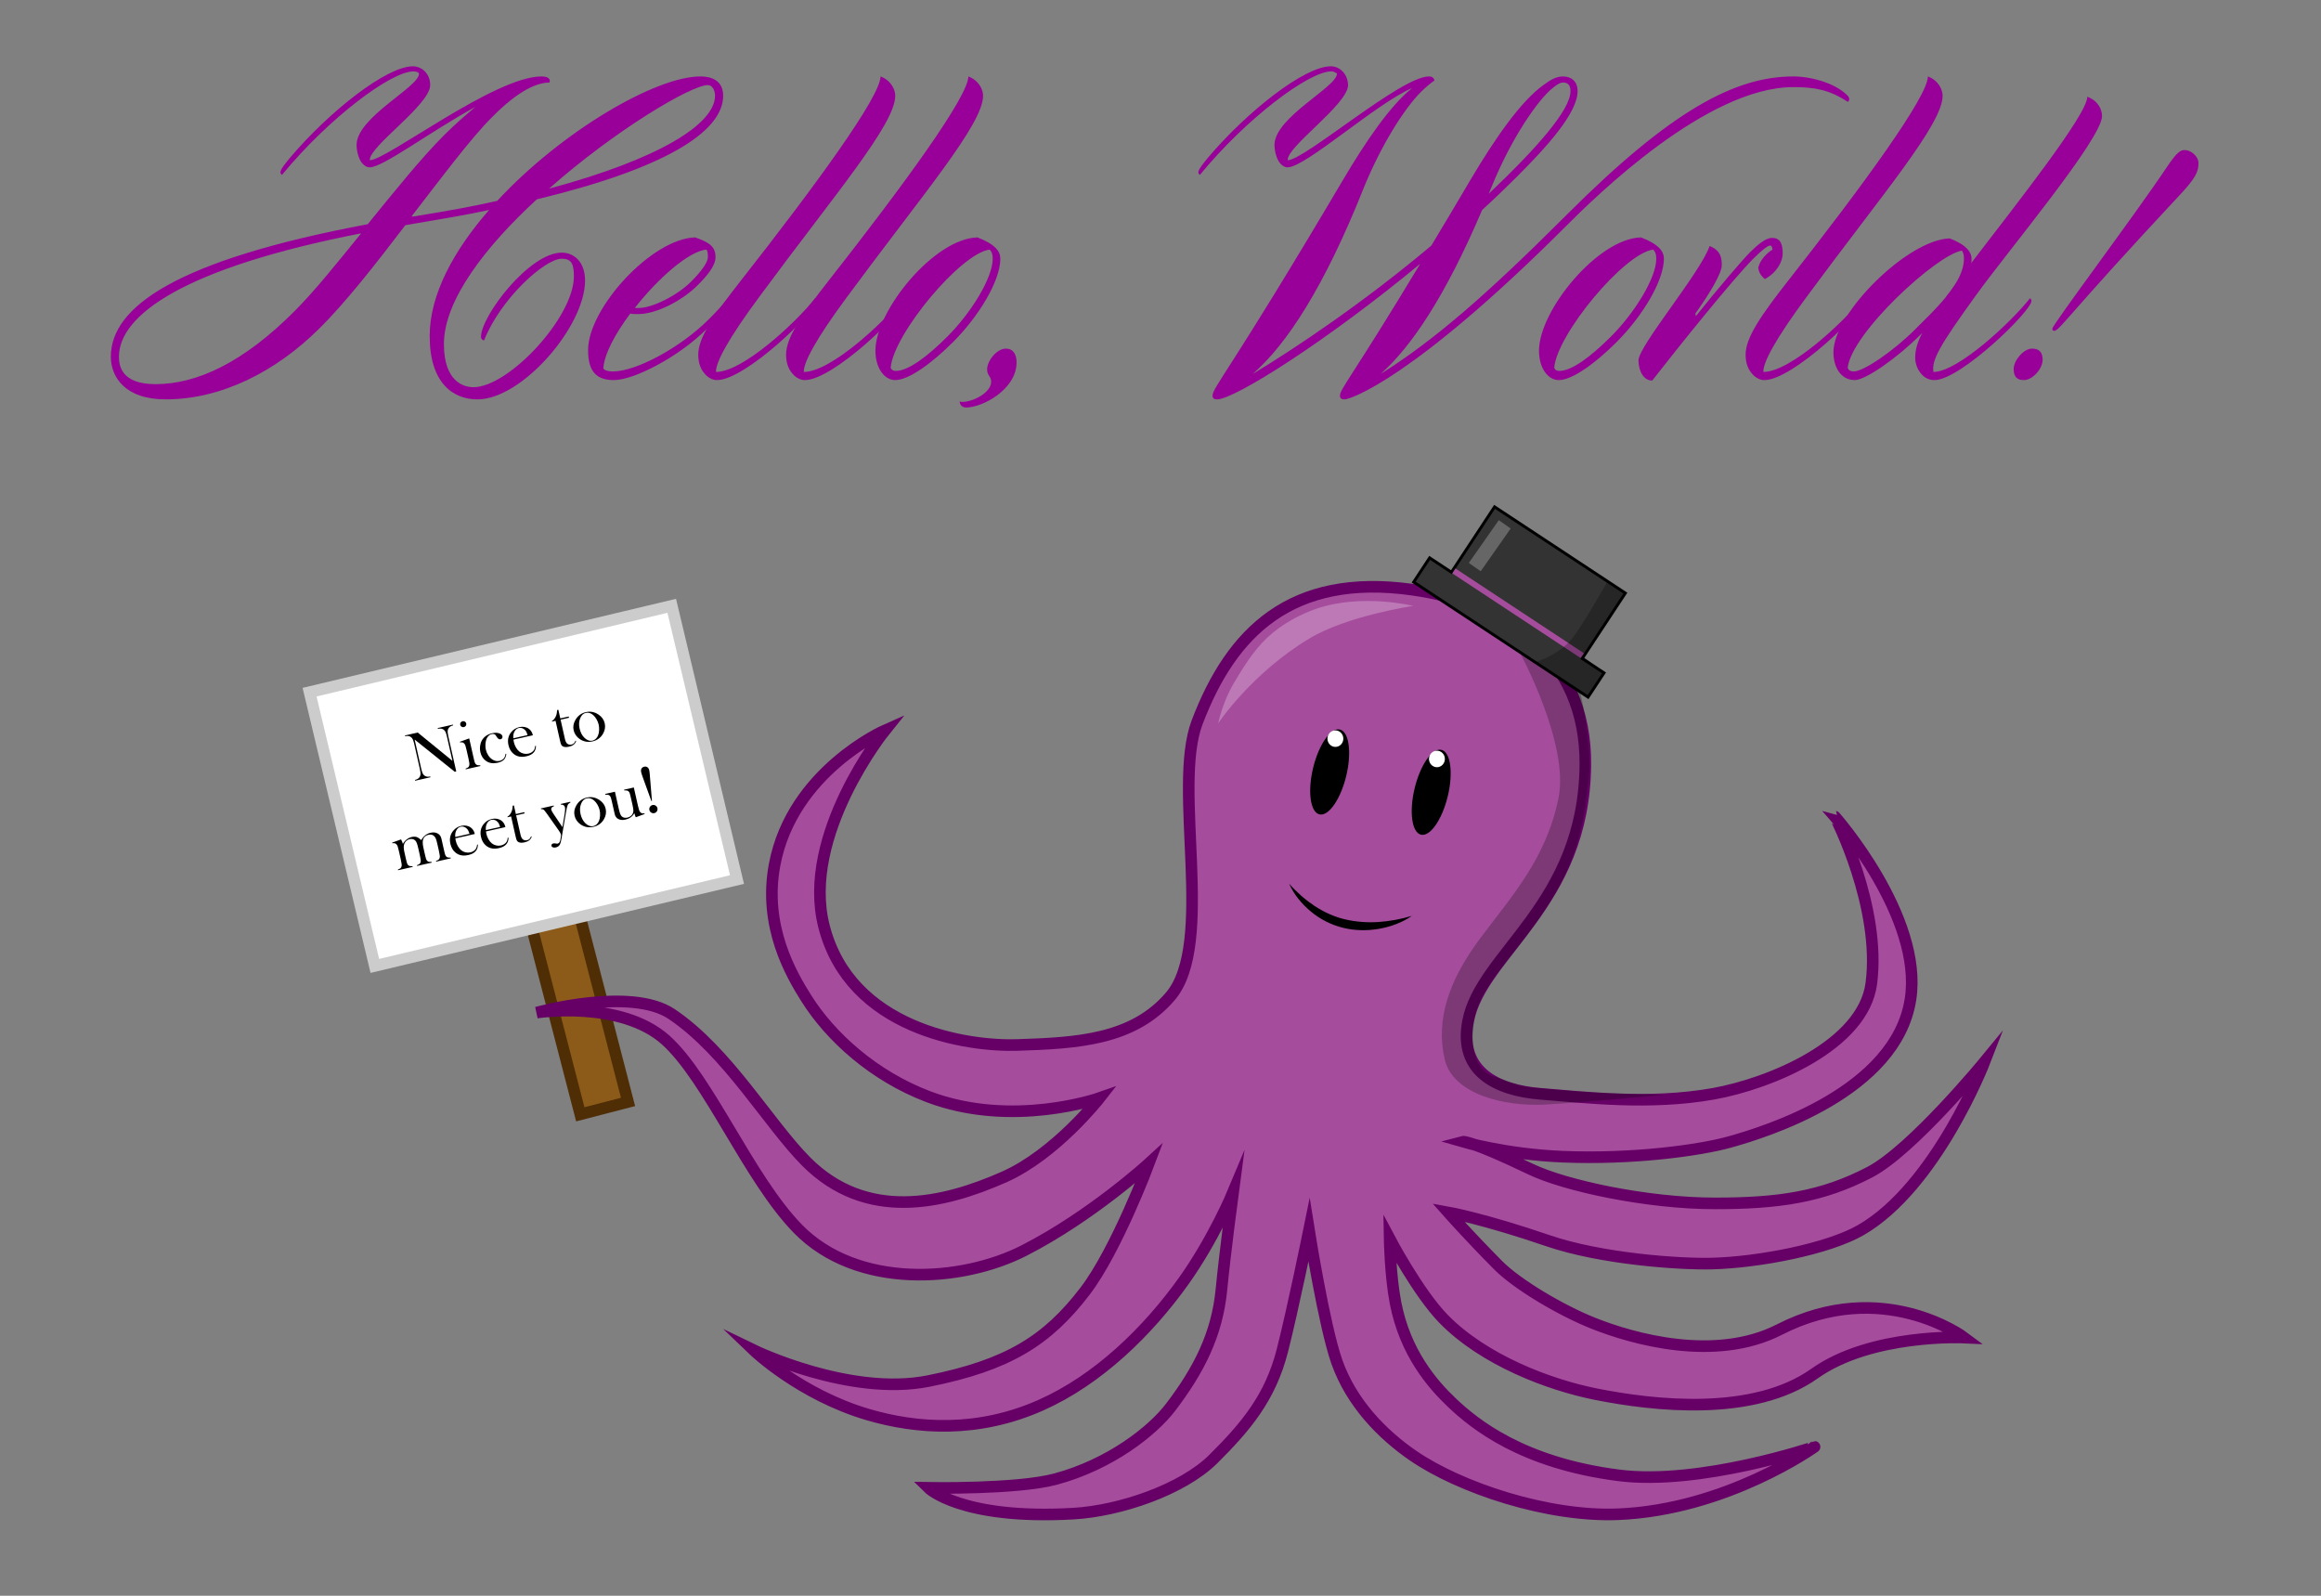 <?xml version="1.0" encoding="utf-8"?>
<!-- Generator: Adobe Illustrator 15.0.0, SVG Export Plug-In . SVG Version: 6.00 Build 0)  -->
<!DOCTYPE svg PUBLIC "-//W3C//DTD SVG 1.1//EN" "http://www.w3.org/Graphics/SVG/1.1/DTD/svg11.dtd">
<svg version="1.1" xmlns="http://www.w3.org/2000/svg" xmlns:xlink="http://www.w3.org/1999/xlink" x="0px" y="0px" width="800px"
	 height="550px" viewBox="0 0 800 550" enable-background="new 0 0 800 550" xml:space="preserve">
<rect x="0" y="0" width="800" height="550" fill="#808080" stroke="none"/>
<g id="Layer_3">
	
		<rect x="191" y="313" transform="matrix(0.968 -0.251 0.251 0.968 -81.006 61.258)" fill="#8C5B19" stroke="#4F2D05" stroke-width="4" stroke-miterlimit="10" width="17" height="70"/>
	
		<rect x="116.24" y="222.221" transform="matrix(0.973 -0.232 0.232 0.973 -57.953 49.312)" fill="#FFFFFF" stroke="#CCCCCC" stroke-width="4" stroke-miterlimit="10" width="128.291" height="96.968"/>
</g>
<g id="Layer_2">
	<path fill="#A64C9D" stroke="#660066" stroke-width="4" stroke-miterlimit="10" d="M506,352c4.5-23.5,40-40.013,40.436-88.352
		c0.339-37.634-27.816-56.012-59.799-60.434c-41.605-5.752-62.213,14.644-74.03,45.786c-8.583,22.619,6.333,76.136-9.196,94.378
		c-12.806,15.043-32.044,16.111-52.724,16.791c-17.399,0.572-57.674-5.45-66.687-40.956c-8-31.517,21-67.479,21-67.479
		S273.068,265.82,267,298c-4,21.213,5.663,37.739,10.908,46.076C286.242,357.322,301.091,370.827,320,378
		c29,11,58.97,0.463,58.97,0.463s-15.125,19.342-32.88,27.201C325,415,298.626,421.129,277.944,400.41
		c-12.957-12.979-27.139-37.948-46.444-50.91C217.352,340,185,349,185,349s28.981-4.473,44.5,9.5
		c14.796,13.322,28.603,47.69,45.5,65c20.5,21,56.5,18.5,78,7.5c23.236-11.889,43-30,43-30s-11.214,29.895-22,44
		c-13,17-26.5,25.5-54,31c-27.109,5.422-60.222-10.642-60.222-10.642s15.954,15.311,39.394,22.197
		C316,492.5,337,494,358.804,484.292C378.442,475.548,395.5,459,408,441.5c10.268-14.375,17-30.5,17-30.5s-2.782,20.918-4,33.5
		c-1.5,15.5-7.822,27.795-17.5,40.5c-6.25,8.205-20.864,19.728-39.682,24.791c-13.26,3.568-43.818,3.017-43.818,3.017
		s11.172,11.1,49.993,8.88c15.864-0.907,37.507-8.188,48.218-18.823c11.306-11.227,19.663-21.223,23.789-37.364
		c3.643-14.251,9.187-41.5,9.187-41.5s5.242,33.061,9.602,45.372c5.044,14.245,15.704,25.063,26.263,32.323
		c16.162,11.111,46.464,21.214,70.754,20.203c37.417-1.557,67.63-23.232,67.63-23.232S586.027,512.065,558,508.5
		c-33.305-4.236-49.739-17.654-57.5-25c-6.82-6.456-16.18-17.293-19.5-34.5c-1.82-9.434-2.03-22.052-2.03-22.052
		s9.873,18.67,18.53,27.552c14.009,14.372,36.575,22.813,52.5,26c20.112,4.025,54.386,7.881,75.435-7.087C645,459.5,677,461,677,461
		s-28-21-63.687-2.738c-22.081,11.3-50.563,3.252-64.313-2.262c-11.121-4.459-26.055-13.306-32.656-19.961
		c-10.117-10.199-17.172-18.182-17.172-18.182s12.273,2.195,34.343,9.756c18.519,6.344,45.507,8.161,56.485,7.887
		c16.157-0.404,40-5,51.321-11.5c26.046-14.954,42.699-58,42.699-58s-24.981,30.4-39.556,38.004
		c-16.468,8.592-31.429,10.758-53.374,10.758c-23.197,0-51.503-6.027-63.637-11.863c-20.896-10.05-23.297-9.403-23.297-9.403
		s14.928,4.366,34.408,5.17c24.29,1.002,47.32-2.196,57.576-5.05c12.76-3.551,57.346-17.368,62.358-49.115
		c4.5-28.5-25.995-63.006-25.995-63.006S648.5,312.5,645,339c-2.797,21.176-34.756,34.485-54.5,38
		c-21.897,3.897-44.292,1.202-59.5,0S502.696,369.251,506,352z"/>
	<ellipse transform="matrix(0.972 0.235 -0.235 0.972 75.303 -100.215)" cx="458.351" cy="266.01" rx="5.873" ry="15.041"/>
	<ellipse transform="matrix(0.972 0.235 -0.235 0.972 77.926 -108.24)" cx="493.351" cy="273.01" rx="5.873" ry="15.041"/>
	<g>
		<path d="M444.334,304.569c2.663,3.021,5.646,5.607,8.864,7.741c3.234,2.1,6.731,3.709,10.421,4.558
			c3.705,0.863,7.549,1.163,11.414,0.917c3.864-0.262,7.747-0.95,11.604-2.12c-3.329,2.326-7.27,3.748-11.323,4.466
			c-4.063,0.705-8.323,0.647-12.391-0.354c-4.088-1.002-7.923-2.951-11.1-5.608C448.651,311.521,445.98,308.277,444.334,304.569z"/>
	</g>
	<ellipse fill="#FFFFFF" cx="460.281" cy="254.583" rx="2.737" ry="2.849"/>
	<ellipse fill="#FFFFFF" cx="495.281" cy="261.583" rx="2.737" ry="2.849"/>
	<g>
		<path d="M142.922,254.898l2.24,9.946c0.177,0.785,0.351,1.354,0.523,1.708c0.171,0.354,0.403,0.625,0.694,0.816
			c0.263,0.173,0.541,0.279,0.834,0.317c0.293,0.038,0.659,0.019,1.099-0.056l0.06,0.263l-5.271,1.187l-0.06-0.263
			c0.43-0.121,0.769-0.262,1.017-0.421c0.248-0.16,0.454-0.375,0.617-0.645c0.182-0.297,0.273-0.644,0.276-1.041
			c0.003-0.397-0.083-0.984-0.259-1.761l-1.9-8.437c-0.174-0.77-0.347-1.333-0.519-1.691c-0.174-0.357-0.405-0.631-0.697-0.822
			c-0.255-0.175-0.529-0.281-0.822-0.319s-0.663-0.019-1.109,0.058l-0.06-0.263l4.401-0.992l11.951,9.753l-1.859-8.255
			c-0.177-0.784-0.352-1.354-0.523-1.708c-0.172-0.354-0.403-0.626-0.694-0.817c-0.263-0.173-0.541-0.278-0.834-0.316
			s-0.659-0.02-1.099,0.055l-0.06-0.263l5.271-1.187l0.059,0.263c-0.762,0.171-1.307,0.526-1.633,1.064
			c-0.182,0.297-0.274,0.645-0.276,1.041c-0.003,0.397,0.083,0.98,0.256,1.75l2.71,12.027l-0.515,0.116L142.922,254.898z"/>
		<path d="M158.526,255.647l3.2-1.153l1.483,6.584l0.206,0.864c0.116,0.516,0.231,0.888,0.347,1.113
			c0.115,0.226,0.277,0.398,0.489,0.519c0.26,0.157,0.687,0.224,1.283,0.202l0.054,0.24l-5.053,1.138l-0.055-0.24
			c0.443-0.164,0.752-0.323,0.926-0.477c0.173-0.155,0.291-0.379,0.354-0.672c0.044-0.193,0.044-0.47-0.001-0.83
			c-0.046-0.361-0.144-0.875-0.294-1.542l-0.633-2.81c-0.176-0.781-0.318-1.324-0.428-1.631c-0.108-0.306-0.25-0.542-0.424-0.71
			c-0.178-0.183-0.368-0.301-0.572-0.355c-0.204-0.053-0.48-0.053-0.829,0.001L158.526,255.647z M159.893,250.595
			c-0.299,0.067-0.567,0.028-0.807-0.118c-0.238-0.147-0.39-0.365-0.455-0.654c-0.063-0.282-0.018-0.543,0.138-0.782
			c0.156-0.239,0.379-0.392,0.671-0.457c0.291-0.066,0.558-0.024,0.802,0.125c0.242,0.149,0.396,0.365,0.459,0.647
			c0.065,0.29,0.021,0.551-0.131,0.786S160.191,250.528,159.893,250.595z"/>
		<path d="M174.271,259.789l0.246,0.028c-0.084,0.868-0.36,1.543-0.828,2.025c-0.469,0.481-1.183,0.831-2.144,1.047
			c-1.539,0.347-2.851,0.162-3.933-0.556c-1.057-0.707-1.738-1.747-2.048-3.119c-0.151-0.67-0.183-1.36-0.094-2.069
			c0.089-0.708,0.286-1.341,0.593-1.899c0.345-0.639,0.823-1.175,1.434-1.608c0.611-0.434,1.317-0.741,2.117-0.922
			c1.105-0.249,2.026-0.195,2.763,0.159c0.449,0.219,0.716,0.511,0.798,0.877c0.055,0.244,0.021,0.466-0.103,0.666
			c-0.122,0.2-0.299,0.326-0.527,0.377c-0.495,0.112-0.942-0.167-1.342-0.838c-0.183-0.312-0.319-0.521-0.411-0.628
			c-0.093-0.107-0.21-0.193-0.352-0.257c-0.275-0.123-0.584-0.145-0.926-0.068c-0.448,0.101-0.835,0.32-1.158,0.657
			c-0.284,0.297-0.506,0.636-0.663,1.02s-0.266,0.847-0.328,1.389c-0.093,0.83-0.056,1.615,0.111,2.354
			c0.152,0.678,0.424,1.314,0.813,1.907c0.39,0.593,0.843,1.06,1.359,1.4c0.809,0.539,1.654,0.708,2.537,0.51
			c0.729-0.165,1.282-0.533,1.657-1.107C174.03,260.836,174.173,260.387,174.271,259.789z"/>
		<path d="M176.969,254.916c0.054,0.381,0.1,0.655,0.138,0.822c0.148,0.663,0.392,1.289,0.728,1.878s0.719,1.056,1.147,1.399
			c0.438,0.35,0.938,0.59,1.497,0.72c0.561,0.13,1.117,0.133,1.672,0.008c0.41-0.093,0.784-0.249,1.121-0.469
			c0.338-0.22,0.601-0.48,0.789-0.778c0.213-0.328,0.352-0.808,0.417-1.439l0.259,0.026c0.003,0.936-0.271,1.705-0.82,2.305
			c-0.549,0.601-1.365,1.022-2.447,1.266c-0.938,0.211-1.775,0.244-2.513,0.098c-0.738-0.146-1.408-0.476-2.013-0.988
			c-0.842-0.715-1.404-1.701-1.688-2.959c-0.387-1.715-0.076-3.198,0.932-4.45c0.731-0.91,1.67-1.494,2.813-1.751
			c0.61-0.138,1.198-0.156,1.766-0.055c0.566,0.1,1.076,0.316,1.527,0.647c0.7,0.515,1.159,1.252,1.375,2.213L176.969,254.916z
			 M181.853,253.348c-0.225-0.75-0.497-1.306-0.817-1.666c-0.289-0.327-0.629-0.562-1.02-0.701c-0.39-0.141-0.778-0.167-1.165-0.08
			c-0.652,0.147-1.16,0.558-1.522,1.232s-0.493,1.449-0.392,2.323L181.853,253.348z"/>
		<path d="M193.123,247.601l2.904-0.654l0.098,0.435l-2.904,0.654l1.499,6.654c0.181,0.8,0.446,1.341,0.797,1.623
			c0.187,0.158,0.411,0.264,0.67,0.317c0.26,0.053,0.526,0.049,0.8-0.012c0.342-0.077,0.61-0.211,0.808-0.404
			c0.195-0.192,0.389-0.506,0.577-0.941l0.205,0.11c-0.148,0.514-0.425,0.932-0.829,1.256c-0.403,0.323-0.944,0.561-1.622,0.714
			c-0.899,0.203-1.595,0.175-2.085-0.083c-0.263-0.133-0.457-0.319-0.582-0.56c-0.127-0.24-0.265-0.691-0.414-1.354l-1.561-6.928
			l-1.224,0.275l-0.041-0.183c0.46-0.271,0.848-0.684,1.164-1.235c0.189-0.339,0.33-0.665,0.421-0.978
			c0.09-0.313,0.155-0.706,0.193-1.179l0.03-0.403l0.426-0.096L193.123,247.601z"/>
		<path d="M197.724,251.706c-0.278-1.234-0.068-2.439,0.628-3.613c0.849-1.424,2.046-2.311,3.593-2.66
			c1.548-0.349,3.006-0.06,4.375,0.865c1.135,0.77,1.841,1.771,2.119,3.006c0.274,1.22,0.085,2.403-0.569,3.552
			c-0.803,1.414-2.02,2.305-3.65,2.672c-1.631,0.368-3.116,0.085-4.455-0.846c-0.522-0.363-0.959-0.801-1.312-1.314
			C198.101,252.854,197.857,252.3,197.724,251.706z M199.775,251.105c0.298,1.325,0.848,2.38,1.65,3.168
			c0.901,0.876,1.837,1.206,2.805,0.987c0.411-0.092,0.786-0.297,1.124-0.612c0.337-0.317,0.6-0.712,0.789-1.186
			c0.201-0.494,0.321-1.083,0.359-1.767s-0.012-1.328-0.146-1.929c-0.141-0.624-0.38-1.231-0.718-1.824
			c-0.337-0.591-0.721-1.079-1.152-1.462c-0.817-0.719-1.681-0.977-2.588-0.772c-0.861,0.194-1.502,0.815-1.923,1.861
			C199.546,248.617,199.48,249.796,199.775,251.105z"/>
		<path d="M138.245,289.307c0.258,0.502,0.465,1.012,0.622,1.529c0.365-0.619,0.815-1.133,1.353-1.542
			c0.536-0.409,1.129-0.687,1.776-0.833c0.717-0.161,1.356-0.113,1.918,0.145c0.34,0.156,0.758,0.466,1.255,0.931
			c0.447-0.718,0.934-1.279,1.458-1.687c0.525-0.406,1.127-0.686,1.806-0.839c0.914-0.206,1.716-0.124,2.403,0.245
			c0.688,0.369,1.122,0.957,1.305,1.764l0.872,3.871l0.206,0.865c0.117,0.517,0.233,0.89,0.348,1.115
			c0.115,0.226,0.274,0.4,0.479,0.522c0.268,0.155,0.698,0.222,1.294,0.2l0.055,0.239l-5.054,1.139l-0.054-0.239
			c0.443-0.164,0.75-0.324,0.919-0.479c0.17-0.152,0.29-0.378,0.359-0.674c0.044-0.194,0.044-0.472-0.002-0.834
			c-0.046-0.361-0.143-0.873-0.292-1.535l-0.491-2.181c-0.19-0.846-0.355-1.456-0.497-1.833c-0.141-0.375-0.317-0.684-0.531-0.923
			c-0.503-0.566-1.192-0.751-2.066-0.554c-0.942,0.212-1.548,0.717-1.816,1.513c-0.236,0.685-0.212,1.663,0.074,2.935l0.496,2.203
			l0.207,0.865c0.117,0.518,0.232,0.89,0.348,1.115c0.115,0.227,0.274,0.4,0.478,0.523c0.261,0.156,0.691,0.223,1.295,0.199
			l0.054,0.24l-5.053,1.139l-0.054-0.24c0.443-0.164,0.75-0.323,0.919-0.478c0.17-0.153,0.289-0.378,0.359-0.675
			c0.044-0.193,0.043-0.471-0.002-0.833c-0.045-0.361-0.143-0.874-0.292-1.536l-0.476-2.112c-0.201-0.891-0.377-1.536-0.527-1.938
			s-0.334-0.715-0.553-0.938c-0.229-0.236-0.513-0.397-0.853-0.485c-0.339-0.088-0.699-0.089-1.079-0.003
			c-0.434,0.098-0.817,0.292-1.15,0.584c-0.335,0.289-0.572,0.636-0.714,1.036c-0.135,0.357-0.196,0.767-0.186,1.224
			c0.012,0.456,0.095,1.032,0.251,1.725l0.471,2.09l0.202,0.842c0.116,0.518,0.232,0.89,0.347,1.115
			c0.115,0.227,0.278,0.399,0.49,0.521c0.26,0.156,0.688,0.224,1.282,0.202l0.055,0.24l-5.053,1.139l-0.055-0.24
			c0.443-0.164,0.752-0.324,0.926-0.479c0.173-0.154,0.291-0.379,0.353-0.672c0.045-0.193,0.044-0.473-0.002-0.833
			c-0.045-0.361-0.143-0.876-0.293-1.546l-0.635-2.816c-0.177-0.783-0.319-1.328-0.429-1.635s-0.251-0.544-0.425-0.713
			c-0.178-0.184-0.369-0.303-0.572-0.355c-0.205-0.055-0.48-0.054-0.829,0l-0.055-0.24L138.245,289.307z"/>
		<path d="M156.953,288.947c0.054,0.38,0.099,0.654,0.137,0.822c0.149,0.663,0.392,1.289,0.729,1.878
			c0.336,0.589,0.719,1.056,1.147,1.399c0.438,0.35,0.938,0.59,1.497,0.72c0.561,0.13,1.117,0.133,1.672,0.008
			c0.41-0.093,0.784-0.249,1.121-0.47c0.337-0.22,0.6-0.479,0.789-0.777c0.213-0.329,0.353-0.809,0.418-1.44l0.258,0.026
			c0.003,0.937-0.271,1.705-0.82,2.305c-0.55,0.601-1.365,1.023-2.447,1.267c-0.938,0.211-1.775,0.243-2.513,0.098
			c-0.737-0.146-1.408-0.476-2.013-0.988c-0.842-0.716-1.404-1.702-1.688-2.96c-0.386-1.715-0.075-3.197,0.932-4.449
			c0.732-0.91,1.67-1.494,2.813-1.751c0.609-0.138,1.198-0.156,1.765-0.056c0.568,0.101,1.077,0.316,1.527,0.647
			c0.701,0.515,1.159,1.252,1.376,2.212L156.953,288.947z M161.837,287.379c-0.225-0.75-0.497-1.306-0.817-1.666
			c-0.289-0.328-0.629-0.562-1.019-0.701c-0.392-0.141-0.779-0.167-1.167-0.08c-0.652,0.146-1.159,0.558-1.521,1.232
			c-0.362,0.674-0.493,1.447-0.392,2.322L161.837,287.379z"/>
		<path d="M167.505,286.57c0.054,0.38,0.1,0.654,0.138,0.822c0.149,0.662,0.392,1.289,0.728,1.877
			c0.336,0.59,0.719,1.057,1.147,1.399c0.438,0.351,0.938,0.59,1.497,0.72c0.561,0.131,1.117,0.133,1.672,0.008
			c0.41-0.092,0.784-0.248,1.121-0.469c0.338-0.221,0.601-0.479,0.789-0.777c0.213-0.329,0.353-0.809,0.418-1.44l0.258,0.026
			c0.003,0.937-0.271,1.705-0.82,2.305c-0.549,0.6-1.365,1.022-2.447,1.266c-0.938,0.212-1.775,0.244-2.513,0.098
			c-0.737-0.146-1.408-0.475-2.013-0.988c-0.842-0.715-1.404-1.701-1.688-2.959c-0.387-1.715-0.076-3.198,0.932-4.45
			c0.732-0.909,1.669-1.493,2.813-1.751c0.609-0.137,1.198-0.155,1.766-0.055c0.566,0.1,1.076,0.316,1.527,0.646
			c0.7,0.516,1.158,1.253,1.375,2.213L167.505,286.57z M172.389,285.002c-0.225-0.751-0.497-1.307-0.817-1.666
			c-0.289-0.328-0.629-0.562-1.02-0.702c-0.39-0.14-0.778-0.167-1.166-0.079c-0.651,0.146-1.159,0.558-1.521,1.231
			c-0.362,0.675-0.493,1.448-0.392,2.323L172.389,285.002z"/>
		<path d="M177.806,280.573l2.904-0.654l0.098,0.435l-2.904,0.654l1.5,6.653c0.18,0.8,0.445,1.341,0.796,1.622
			c0.188,0.158,0.411,0.265,0.671,0.318c0.26,0.053,0.525,0.049,0.799-0.012c0.342-0.078,0.611-0.212,0.808-0.404
			c0.196-0.193,0.389-0.506,0.578-0.941l0.204,0.11c-0.148,0.514-0.425,0.933-0.828,1.256s-0.944,0.562-1.623,0.714
			c-0.899,0.203-1.594,0.175-2.085-0.083c-0.262-0.134-0.456-0.319-0.582-0.56s-0.265-0.691-0.414-1.354l-1.561-6.928l-1.224,0.275
			l-0.041-0.183c0.46-0.271,0.848-0.684,1.165-1.235c0.189-0.339,0.329-0.665,0.42-0.978s0.155-0.706,0.194-1.18l0.03-0.402
			l0.426-0.096L177.806,280.573z"/>
		<path d="M186.426,278.631l4.436-0.999l0.057,0.251c-0.302,0.117-0.513,0.229-0.633,0.336c-0.26,0.233-0.351,0.525-0.271,0.877
			c0.068,0.303,0.347,0.813,0.835,1.526l3.014,4.466l0.741-4.496c0.181-1.121,0.222-1.894,0.126-2.32
			c-0.077-0.342-0.233-0.592-0.47-0.752c-0.235-0.157-0.542-0.219-0.918-0.182l-0.057-0.252l3.27-0.736l0.057,0.251
			c-0.307,0.166-0.527,0.315-0.661,0.45c-0.134,0.134-0.249,0.324-0.347,0.57c-0.145,0.385-0.327,1.215-0.544,2.488l-1.502,8.796
			c-0.18,1.05-0.359,1.746-0.538,2.091c-0.304,0.573-0.771,0.931-1.404,1.073c-0.403,0.091-0.747,0.087-1.03-0.014
			c-0.282-0.101-0.452-0.276-0.509-0.528c-0.045-0.198-0.008-0.373,0.109-0.523c0.118-0.15,0.294-0.252,0.53-0.305
			c0.197-0.045,0.438-0.043,0.72,0.005c0.273,0.043,0.448,0.067,0.526,0.074c0.077,0.007,0.165-0.001,0.264-0.023
			c0.472-0.106,0.775-0.548,0.911-1.327l0.157-0.951c0.068-0.402,0.081-0.703,0.036-0.902c-0.063-0.28-0.318-0.739-0.765-1.375
			l-3.653-5.164l-0.527-0.745c-0.315-0.441-0.553-0.751-0.714-0.931c-0.16-0.18-0.308-0.303-0.443-0.368
			c-0.223-0.103-0.472-0.138-0.745-0.108L186.426,278.631z"/>
		<path d="M198.046,281.154c-0.278-1.234-0.069-2.438,0.627-3.612c0.849-1.425,2.047-2.311,3.594-2.66s3.006-0.06,4.375,0.865
			c1.135,0.77,1.841,1.771,2.119,3.006c0.274,1.22,0.085,2.403-0.569,3.552c-0.803,1.414-2.02,2.305-3.65,2.672
			c-1.631,0.368-3.116,0.086-4.455-0.846c-0.522-0.363-0.959-0.801-1.312-1.314C198.423,282.303,198.18,281.75,198.046,281.154z
			 M200.097,280.555c0.299,1.325,0.849,2.381,1.65,3.168c0.903,0.877,1.838,1.205,2.806,0.987c0.412-0.093,0.786-0.297,1.123-0.612
			c0.337-0.316,0.601-0.712,0.79-1.186c0.201-0.494,0.321-1.083,0.359-1.768c0.037-0.684-0.011-1.327-0.146-1.929
			c-0.141-0.624-0.38-1.231-0.718-1.824c-0.337-0.592-0.722-1.079-1.152-1.462c-0.818-0.72-1.682-0.977-2.588-0.772
			c-0.861,0.194-1.503,0.814-1.924,1.86C199.869,278.066,199.802,279.246,200.097,280.555z"/>
		<path d="M219.14,281.688c-0.203-0.441-0.36-0.905-0.47-1.393c-0.738,1.166-1.759,1.896-3.063,2.189
			c-0.953,0.215-1.771,0.154-2.455-0.18c-0.667-0.33-1.095-0.913-1.283-1.75l-0.896-3.975l-0.207-0.865
			c-0.116-0.518-0.231-0.887-0.346-1.109s-0.274-0.399-0.479-0.529c-0.268-0.155-0.698-0.218-1.292-0.188l-0.057-0.251l3.361-0.757
			l1.306,5.796c0.184,0.816,0.349,1.414,0.494,1.793c0.146,0.38,0.322,0.678,0.531,0.896c0.226,0.222,0.511,0.371,0.856,0.45
			c0.345,0.078,0.711,0.073,1.099-0.014c0.426-0.096,0.807-0.27,1.142-0.521c0.334-0.25,0.576-0.545,0.724-0.883
			c0.153-0.346,0.223-0.723,0.208-1.126c-0.016-0.405-0.124-1.052-0.324-1.942l-0.504-2.239l-0.202-0.842
			c-0.116-0.518-0.23-0.888-0.341-1.11c-0.11-0.224-0.271-0.399-0.484-0.527c-0.26-0.157-0.69-0.22-1.292-0.189l-0.057-0.251
			l3.361-0.757l1.396,6.2c0.177,0.784,0.321,1.329,0.435,1.636c0.113,0.306,0.253,0.545,0.42,0.715
			c0.185,0.184,0.38,0.301,0.584,0.354s0.48,0.054,0.829-0.001l0.054,0.24L219.14,281.688z"/>
		<path d="M224.711,276.024l-0.206,0.046l-3-8.306c-0.25-0.68-0.418-1.212-0.504-1.593c-0.113-0.504-0.076-0.925,0.112-1.264
			c0.188-0.34,0.503-0.559,0.945-0.658c0.419-0.094,0.783-0.032,1.093,0.187c0.31,0.219,0.519,0.568,0.626,1.049
			c0.076,0.336,0.14,0.832,0.19,1.485L224.711,276.024z M224.904,277.47c0.382-0.085,0.737-0.023,1.069,0.187
			c0.331,0.209,0.541,0.508,0.629,0.896c0.085,0.381,0.023,0.738-0.186,1.069c-0.21,0.332-0.505,0.54-0.887,0.626
			c-0.381,0.086-0.737,0.024-1.068-0.186c-0.332-0.209-0.541-0.505-0.627-0.886c-0.087-0.389-0.026-0.749,0.184-1.08
			C224.228,277.766,224.523,277.556,224.904,277.47z"/>
	</g>
</g>
<g id="Layer_4">
	<path opacity="0.25" fill="#FFFFFF" d="M419.875,249.316c0,0,1.402-7.216,5.611-14.23c2.88-4.799,6.485-10.765,11.224-15.232
		c5.284-4.982,11.773-8.241,16.945-10.021c15.724-5.411,33.441-1.007,33.441-1.007s-22.601,3.335-35.756,11.229
		C431.299,232.08,419.875,249.316,419.875,249.316z"/>
</g>
<g id="Layer_5">
	<polygon fill="#333333" stroke="#000000" stroke-miterlimit="10" points="545.359,226.961 560.225,204.422 515.146,174.691 
		500.281,197.229 492.768,192.274 487.262,200.622 494.775,205.578 539.854,235.309 547.366,240.265 552.872,231.917 	"/>
	
		<line fill="none" stroke="#A64C9D" stroke-width="2" stroke-miterlimit="10" x1="545.359" y1="225.961" x2="501.124" y2="196.785"/>
	
		<rect x="511" y="179" transform="matrix(0.819 0.574 -0.574 0.819 200.844 -260.634)" opacity="0.25" fill="#FFFFFF" width="5" height="18"/>
</g>
<g id="Layer_6">
	<path opacity="0.25" d="M554.082,200.372l6.143,4.051l-14.865,21.539l7.513,5.956l-5.506,8.348l-18.252-12.039
		c0,0,7.887-2.265,12.554-7.908C545.501,215.684,554.082,200.372,554.082,200.372z"/>
</g>
<g id="Layer_8">
	<path opacity="0.25" d="M544.67,238.486c0,0,4.222,18.033,2.939,30.064c-2.25,21.117-5.942,31.783-16.942,47.783
		c-10.33,15.025-20.23,23.482-22.334,34.333c-2.219,11.446,1,18.333,6.035,20.14c11.826,4.243,9.375,3.577,23.299,4.86
		c13.941,1.285,36,1.666,36,1.666s-23.735,2.29-40.334,3.334c-15.743,0.99-32.579-4.001-35.315-15.334
		c-3.364-13.934,1.549-27.631,11.982-41.666c10.839-14.58,23-27.666,27.205-48.742c3.728-18.685-13.462-50.24-13.462-50.24"/>
</g>
<g id="Layer_9">
	<g>
		<path fill="#990099" d="M148.102,115.775c0-14.351,8.4-29.576,20.475-43.401c-8.05,1.75-16.625,3.15-25.9,4.725
			c-1.05,0.175-1.925,0.35-2.975,0.525c-10.15,13.3-20.65,26.775-29.925,35.875c-14.7,14.525-33.426,24.15-52.676,24.15
			c-14.175,0-18.9-7.875-18.9-14.7c0-17.15,22.4-33.25,88.551-45.676c9.1-11.2,18.375-22.75,26.425-30.8
			c3.675-3.675,7.35-6.825,10.675-9.625c-15.4,8.4-31.851,20.826-36.4,20.826c-1.05,0-1.75-0.525-2.45-1.225
			c-1.4-1.4-2.1-4.55-2.1-6.475c0-9.625,21.875-20.125,21.525-24.675c-0.175-0.35-0.875-0.7-1.925-0.7
			c-7.7,0-29.226,16.1-45.326,35.701c-0.35-0.35-0.525-0.525-0.525-0.875c0-1.05,1.75-3.15,3.325-5.075
			c13.475-15.925,33.25-31.5,42.351-31.5c2.8,0,5.95,2.275,5.95,6.475c0,6.825-21.175,21.175-20.825,25.9
			c5.775,0,43.051-28.875,59.151-28.875c2.625,0,3.15,1.05,2.8,2.1c-4.375,0-10.85,2.8-19.95,12.075
			c-7.175,7.175-16.975,20.3-27.65,34.125c0.875,0,1.75-0.175,2.625-0.35c9.625-1.575,18.55-3.15,26.951-5.075
			c22.225-23.976,54.601-42.876,70.001-42.876c5.25,0,7.875,2.45,7.875,6.65c0,12.601-20.65,25.201-64.226,35.701
			c-17.5,16.101-32.025,34.651-32.025,49.876c0,13.125,7,14.875,10.15,14.875c12.25,0,34.65-24.15,34.65-38.151
			c0-4.2-0.7-6.125-4.2-6.125c-5.775,0-21,13.65-26.775,28.175c-0.525-0.175-1.05-0.525-1.05-1.225
			c0-7.175,16.625-29.05,27.825-29.05c4.2,0,8.05,3.15,8.05,9.625c0,15.75-21.7,40.951-37.101,40.951
			C156.152,137.65,148.102,132.05,148.102,115.775z M101.726,107.024c6.65-6.65,14.525-16.45,22.75-26.6
			C63.4,92.324,41,108.6,41,122.95c0,3.15,0.875,9.45,12.6,9.45C67.775,132.4,83.876,125.05,101.726,107.024z M189.228,65.024
			c37.801-10.15,57.226-22.226,57.226-32.026c0-1.75-0.875-3.675-2.45-3.675C238.229,29.323,211.978,44.898,189.228,65.024z"/>
		<path fill="#990099" d="M211.624,131c-5.775,0-8.925-2.625-8.925-10.325c0-14.525,22.051-38.5,36.926-38.851
			c4.9,1.75,7,3.15,7,6.825c0,2.975-2.975,6.475-6.125,9.625c-5.6,5.6-14.525,9.975-20.475,9.975c-1.225,0-2.1,0-2.8-0.175
			c-5.075,6.825-8.925,13.825-9.275,18.9c0.35,0.525,1.225,1.05,3.325,1.05c7.875,0,23.101-8.05,33.076-18.025
			c2.8-2.8,5.075-5.25,6.65-7.35c0.35,0.175,0.525,0.525,0.525,0.875c0,1.225-3.15,5.075-7.875,9.8
			C233.849,123.125,218.449,131,211.624,131z M238.224,97.049c3.5-3.5,5.775-6.65,5.775-8.4c0-1.575-0.175-2.275-0.525-2.625
			c-5.95,0.525-16.625,9.8-24.675,20.125h1.4C224.749,106.149,233.324,101.95,238.224,97.049z"/>
		<path fill="#990099" d="M255.371,96.699c26.25-33.425,48.126-63.526,48.126-70.351c3.675,1.4,5.074,4.55,5.074,6.65
			c0,9.8-20.65,33.776-46.726,69.126C250.821,117,246.621,125.05,246.796,128.2c9.275,0,27.65-17.15,34.125-25.375
			c0.35,0.175,0.525,0.525,0.525,0.875c0,3.5-24.5,27.3-34.301,27.3c-1.225,0-2.625-0.525-3.85-1.75
			c-1.925-1.925-2.625-4.375-2.625-7C240.67,116.475,245.746,108.95,255.371,96.699z"/>
		<path fill="#990099" d="M285.644,96.699c26.25-33.425,48.126-63.526,48.126-70.351c3.675,1.4,5.074,4.55,5.074,6.65
			c0,9.8-20.65,33.776-46.726,69.126C281.094,117,276.894,125.05,277.069,128.2c9.275,0,27.65-17.15,34.125-25.375
			c0.351,0.175,0.525,0.525,0.525,0.875c0,3.5-24.5,27.3-34.301,27.3c-1.225,0-2.625-0.525-3.85-1.75
			c-1.925-1.925-2.625-4.375-2.625-7C270.944,116.475,276.019,108.95,285.644,96.699z"/>
		<path fill="#990099" d="M344.792,89.174c0,7.7-7.525,19.95-16.275,28.701c-7.524,7.525-15.4,13.125-19.95,13.125
			c-3.675,0-6.825-4.025-6.825-10.15c0-13.825,20.301-38.675,35.176-39.025C343.217,84.274,344.792,86.724,344.792,89.174z
			 M342.167,89.174c0-1.575-0.35-2.45-1.05-3.15c-9.976,1.225-33.251,29.225-34.126,40.775c0.351,0.7,0.875,1.05,1.75,1.05
			c4.375,0,11.025-5.075,17.851-11.9C334.642,107.899,342.167,95.824,342.167,89.174z"/>
		<path fill="#990099" d="M346.715,120.15c2.45,0,3.675,1.925,3.675,4.725c0,9.45-11.9,15.575-17.325,15.575
			c-1.4,0-2.275-0.875-2.275-2.1c0,0,0.351,0.175,0.875,0.175c3.676,0,9.976-3.15,9.976-7c0-1.75-1.4-2.1-1.4-4.2
			C340.239,124.35,343.564,120.15,346.715,120.15z"/>
		<path fill="#990099" d="M461.86,136.425c0-2.45,4.025-6.3,27.65-45.501C457.136,117.7,425.46,137.65,419.51,137.65
			c-1.225,0-1.575-0.525-1.575-1.225c0-2.975,5.775-8.05,45.151-74.727c7.35-12.425,15.925-25.2,23.625-31.326
			c-12.075,5.075-36.751,27.301-42.876,27.301c-1.05,0-1.75-0.525-2.45-1.225c-1.399-1.4-2.1-4.55-2.1-6.475
			c0-9.625,21.875-20.125,21.525-24.675c-0.175,0-0.875-0.7-1.925-0.7c-7.7,0-29.226,16.1-45.326,35.701
			c-0.35-0.35-0.524-0.525-0.524-0.875c0-1.05,1.75-3.15,3.324-5.075c13.476-15.925,33.251-31.5,42.352-31.5
			c2.8,0,5.774,2.275,5.949,6.475c-0.175,6.825-21.175,21.175-20.825,25.9c5.775,0,39.026-28.875,48.651-28.875
			c1.225,0,1.75,0.525,1.925,1.4c-1.225,0.875-2.625,1.925-4.726,4.025c-5.425,5.425-13.475,17.85-19.6,32.9
			c-13.65,34.301-26.601,54.076-38.326,64.226c15.4-9.275,39.201-25.375,61.602-44.276c4.024-6.65,8.575-14.35,13.65-22.925
			c7.875-13.3,17.15-26.95,25.2-32.55c2.1-1.575,4.2-2.8,6.475-2.8c2.625,0,5.075,1.4,5.075,5.075c0,7.525-10.675,19.25-20.825,29.4
			c-3.85,3.85-8.05,7.875-12.075,11.55c-12.601,29.576-24.325,47.076-35.001,56.526c18.376-11.55,36.401-27.125,64.227-54.951
			c35.876-35.876,57.926-47.601,78.052-47.601c6.125,0,14.35,2.275,18.55,6.475c0.525,0.525,0.7,0.875,0.7,1.4
			c0,0.35-0.175,0.7-0.525,0.875c-6.3-4.2-11.55-5.075-18.725-5.075c-29.751,0-67.901,37.451-78.227,47.775
			c-52.501,52.501-74.377,59.851-76.477,59.851C462.211,137.65,461.86,137.125,461.86,136.425z M513.137,66.774
			c16.45-15.575,28.175-28.875,28.175-35.351c0-2.1-0.875-2.975-2.625-2.975c-1.05,0-2.274,0.875-3.324,1.75
			c-5.075,3.85-14.525,17.5-21.351,34.476C514.012,64.674,514.012,64.674,513.137,66.774z"/>
		<path fill="#990099" d="M573.508,89.174c0,7.7-7.525,19.95-16.275,28.701c-7.524,7.525-15.4,13.125-19.95,13.125
			c-3.675,0-6.825-4.025-6.825-10.15c0-13.825,20.301-38.675,35.176-39.025C571.933,84.274,573.508,86.724,573.508,89.174z
			 M570.883,89.174c0-1.575-0.35-2.45-1.05-3.15c-9.976,1.225-33.251,29.225-34.126,40.775c0.351,0.7,0.875,1.05,1.75,1.05
			c4.375,0,11.025-5.075,17.851-11.9C563.357,107.899,570.883,95.824,570.883,89.174z"/>
		<path fill="#990099" d="M564.755,124.175c0-4.9,21.525-30.451,24.501-39.375c4.024,1.575,4.2,4.375,4.2,6.65
			c0,2.625-3.851,9.275-9.101,16.625l0.175,0.875c7.525-9.45,16.101-19.425,18.551-21.875c2.625-2.625,5.425-5.075,7.7-5.075
			c2.8,0,3.675,1.925,3.675,5.425c0,2.625-1.925,6.475-6.125,8.75c-1.4-1.05-2.275-2.625-2.275-4.025c0.7-2.8,3.15-5.075,4.9-6.125
			c-0.175-1.05-0.35-1.4-0.875-1.4c-0.7,0-2.8,1.575-5.601,4.375c-7.175,7.175-25.725,30.276-35,42.176
			C566.505,131.175,564.755,127.85,564.755,124.175z"/>
		<path fill="#990099" d="M616.378,96.699c26.25-33.425,48.126-63.526,48.126-70.351c3.675,1.4,5.074,4.55,5.074,6.65
			c0,9.8-20.65,33.776-46.726,69.126C611.827,117,607.628,125.05,607.803,128.2c9.275,0,27.65-17.15,34.125-25.375
			c0.351,0.175,0.525,0.525,0.525,0.875c0,3.5-24.5,27.3-34.301,27.3c-1.225,0-2.625-0.525-3.85-1.75
			c-1.926-1.925-2.625-4.375-2.625-7C601.678,116.475,606.753,108.95,616.378,96.699z"/>
		<path fill="#990099" d="M662.576,129.25c-1.575-1.575-2.45-3.85-2.45-5.95c0-2.625,0.7-5.25,2.45-8.575l-0.7,0.7
			c-8.05,8.05-18.9,15.575-22.575,15.575c-4.375,0-7.35-3.85-7.35-9.625c0-13.476,25.725-38.851,40.075-39.201
			c5.95,2.275,7.525,4.9,7.525,7c0,0.525,0,1.05-0.175,1.575c15.4-20.125,40.075-51.276,40.075-57.401
			c3.851,1.4,5.075,4.55,5.075,6.65c0,7.875-33.075,47.25-43.575,61.951c-12.251,16.975-15.226,22.05-14.525,26.25
			c8.399,0,26.775-17.15,33.25-25.375c0.351,0.175,0.525,0.525,0.525,0.875c0,3.5-24.501,27.3-33.426,27.3
			C665.201,131,663.802,130.475,662.576,129.25z M660.126,113.5c3.676-3.675,7.176-7,10.501-11.025l0.35-0.525
			c0.7-0.875,1.4-1.75,2.1-2.8c2.275-3.15,3.851-6.65,3.851-9.975c0-1.4-0.175-1.925-0.7-2.8c-8.75,1.4-38.15,28.526-39.376,40.426
			c0.351,0.875,1.051,1.225,2.101,1.225C642.276,128.025,652.426,121.2,660.126,113.5z"/>
		<path fill="#990099" d="M704.051,124c0,3.15-3.501,7-6.476,7c-2.45,0-3.5-1.225-3.5-3.85c0-2.975,3.5-7,6.3-7
			C702.825,120.15,704.051,121.375,704.051,124z M708.075,114.025c-0.35,0-0.7-0.175-0.7-0.7c0-1.4,28.351-39.026,39.551-55.826
			c2.976-4.375,4.375-5.775,5.95-5.775c2.8,0,4.9,2.625,4.9,4.375c0,3.15-0.875,5.25-7.351,12.075
			C713.15,108.075,709.825,114.025,708.075,114.025z"/>
	</g>
</g>
</svg>
